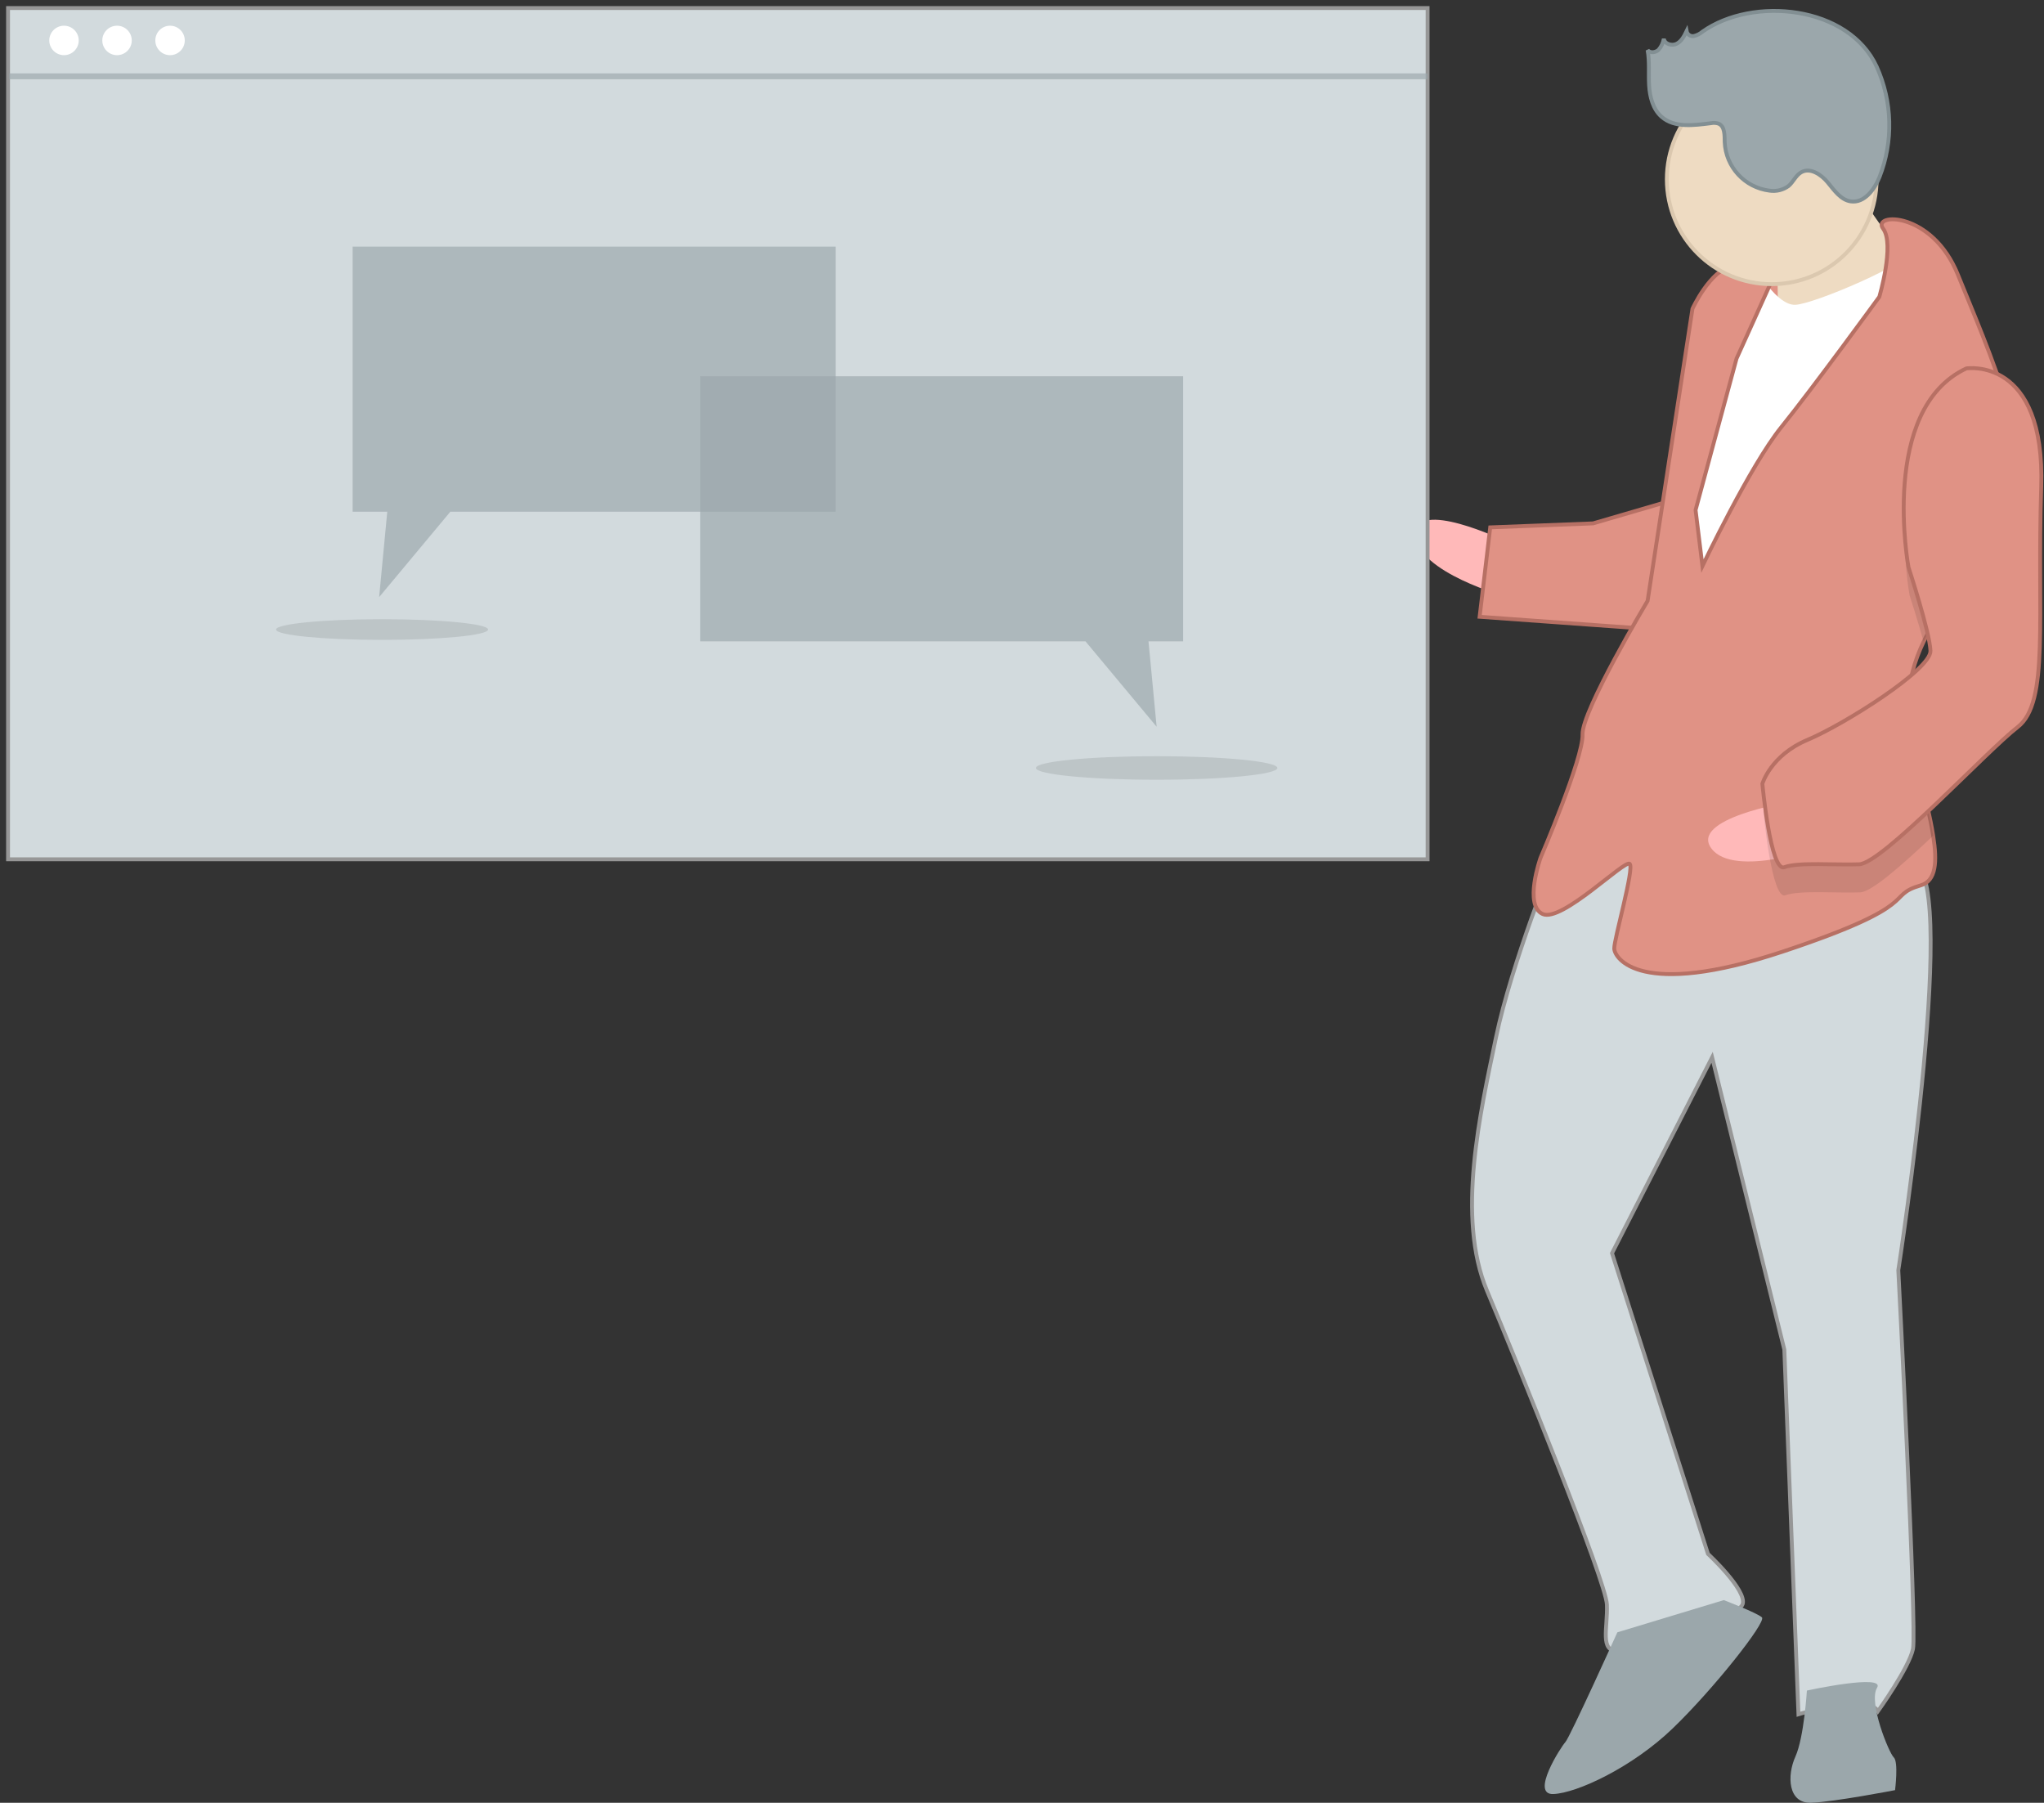 <svg width="254" height="224" viewBox="0 0 254 224" fill="none" xmlns="http://www.w3.org/2000/svg">
<rect x="0" y="0" width="254" height="224" fill="#333333" stroke="none"/>
<path d="M215.553 30.892L223.687 30.576L224.092 41.034L215.958 41.35L215.553 30.892Z" fill="#E09285"/>
<path d="M186.995 67.203C186.995 67.203 175.73 61.821 175.91 66.469C176.091 71.118 187.265 74.175 187.265 74.175L186.995 67.203Z" fill="#FFB9B9"/>
<path d="M193.175 106.532C193.175 106.532 187.86 119.539 185.897 128.926C183.933 138.312 180.943 151.229 184.789 160.39C188.636 169.551 199.572 196.475 199.685 199.381C199.797 202.286 198.748 205.236 201.072 205.146C203.396 205.055 216.043 201.074 216.556 199.308C217.07 197.543 212.241 193.075 212.241 193.075L200.319 155.715L212.758 131.375L221.731 167.686L223.488 213.004C223.488 213.004 232.113 210.343 233.365 212.621C233.365 212.621 237.23 207.235 237.72 204.888C238.211 202.542 235.895 157.827 235.895 157.827C235.895 157.827 243.812 106.896 237.421 107.144C231.03 107.391 205.997 92.07 193.175 106.532Z" fill="#D2DADD" stroke="#979797" stroke-width="0.481"/>
<path d="M200.981 202.822C200.981 202.822 195.086 215.852 194.527 216.455C193.969 217.059 190.127 223.027 193.032 222.914C195.937 222.801 202.797 219.626 207.845 214.775C212.894 209.924 219.551 201.52 218.947 200.961C218.344 200.403 214.209 198.817 214.209 198.817L200.981 202.822Z" fill="#9BA7AB"/>
<path d="M224.537 210.054C224.537 210.054 224.181 215.886 223.11 218.255C222.038 220.624 222.173 224.11 225.078 223.998C227.983 223.885 235.491 222.43 235.491 222.43C235.491 222.43 235.937 218.922 235.333 218.363C234.73 217.805 232.158 211.504 233.252 209.716C234.347 207.928 224.537 210.054 224.537 210.054Z" fill="#9BA7AB"/>
<path d="M228.835 20.775C228.835 20.775 235.028 30.427 237.442 32.661C239.857 34.895 233.065 39.813 233.065 39.813L220.909 41.449C220.909 41.449 221.061 30.387 220.435 29.247C219.809 28.108 228.835 20.775 228.835 20.775Z" fill="#EEDBC2"/>
<path d="M218.27 33.405C218.27 33.405 220.775 37.963 223.099 37.873C225.423 37.783 237.444 32.662 237.957 30.896C238.47 29.131 241.939 43.543 241.939 43.543L212.524 95.307L205.35 90.349L208.826 59.956L211.681 43.553L218.27 33.405Z" fill="white"/>
<path d="M207.172 62.348L197.966 65.032L185.184 65.528L183.869 76.635L204.876 78.147C204.876 78.147 210.122 63.397 207.172 62.348Z" fill="#E09285" stroke="#B77064" stroke-width="0.481"/>
<path d="M239.041 79.732C237.868 82.186 237.135 84.746 237.236 87.366C237.241 87.482 237.245 87.599 237.256 87.714C237.534 93.092 239.515 99.311 240.226 103.834C240.742 107.078 240.595 109.446 238.696 110.003C234.093 111.345 239.367 112.304 221.559 118.232C203.75 124.159 200.643 119.043 200.597 117.881C200.552 116.719 203.12 107.891 202.516 107.333C201.912 106.774 194.071 114.643 191.702 113.571C189.333 112.499 191.432 106.599 191.432 106.599C191.432 106.599 196.769 94.172 196.656 91.267C196.543 88.362 204.74 74.661 204.74 74.661L210.316 38.368C210.316 38.368 212.459 33.63 215.342 32.936C218.224 32.243 220.616 33.896 220.616 33.896L215.792 44.556L210.703 63.374L211.555 70.324C211.555 70.324 217.473 57.875 221.359 53.069C225.246 48.263 233.533 36.886 233.533 36.886C233.533 36.886 235.468 30.358 234.007 28.407C232.547 26.45 240.1 26.157 243.32 34.179C245.027 38.43 247.798 44.77 249.534 50.673C251.081 55.902 251.812 60.791 250.279 63.585C247.937 67.854 242.045 73.465 239.041 79.732Z" fill="#E09285" stroke="#B77064" stroke-width="0.481"/>
<path opacity="0.1" d="M250.279 63.586C247.936 67.854 242.044 73.465 239.04 79.732C238.256 76.906 237.299 73.981 237.299 73.981C237.299 73.981 233.627 54.339 244.486 49.263C246.286 49.089 248.085 49.592 249.534 50.673C251.081 55.903 251.811 60.791 250.279 63.586Z" fill="black"/>
<path d="M222.186 99.691C222.186 99.691 209.87 101.735 212.681 105.441C215.492 109.147 226.402 105.251 226.402 105.251L222.186 99.691Z" fill="#FFB9B9"/>
<path opacity="0.1" d="M237.257 87.715C237.535 93.092 239.516 99.311 240.227 103.834C236.303 107.547 232.572 110.823 231.166 110.877C228.261 110.99 223.591 110.589 221.87 111.238C220.15 111.886 219.141 100.87 219.141 100.87C219.141 100.87 220.167 97.338 224.748 95.415C227.84 94.114 233.766 90.585 237.257 87.715Z" fill="black"/>
<path d="M244.351 45.776C244.351 45.776 254.183 44.231 253.652 60.545C253.121 76.858 254.688 87.271 250.734 90.334C246.78 93.397 233.935 107.278 231.03 107.391C228.125 107.503 223.454 107.103 221.733 107.751C220.013 108.4 219.004 97.383 219.004 97.383C219.004 97.383 220.031 93.852 224.611 91.929C229.192 90.005 239.983 83.186 239.893 80.862C239.803 78.538 237.163 70.494 237.163 70.494C237.163 70.494 233.492 50.853 244.351 45.776Z" fill="#E09285" stroke="#B77064" stroke-width="0.481"/>
<circle cx="220.165" cy="22.275" r="13.032" fill="#EEDBC2" stroke="#DBC8AF" stroke-width="0.481"/>
<path d="M211.553 3.941C211.244 4.207 210.875 4.392 210.477 4.481C210.062 4.555 209.665 4.279 209.588 3.864C209.295 4.471 208.965 5.118 208.368 5.43C207.77 5.741 206.846 5.48 206.76 4.812C206.673 5.319 206.448 5.793 206.111 6.182C205.74 6.535 205.068 6.625 204.744 6.228C205.006 7.658 204.844 9.128 204.926 10.58C205.009 12.031 205.396 13.57 206.492 14.524C208.092 15.916 210.497 15.573 212.6 15.309C212.918 15.242 213.248 15.26 213.557 15.361C214.345 15.697 214.309 16.794 214.32 17.65C214.453 20.752 216.806 23.304 219.887 23.688C220.722 23.816 221.574 23.608 222.256 23.109C222.853 22.603 223.159 21.778 223.843 21.398C224.956 20.779 226.307 21.681 227.121 22.661C227.935 23.64 228.737 24.845 229.998 25.025C231.666 25.262 232.936 23.562 233.559 21.997C235.296 17.566 235.169 12.621 233.208 8.284C229.726 0.693 217.83 -0.507 211.553 3.941Z" fill="#9BA7AB" stroke="#828F93" stroke-width="0.481"/>
<rect x="1" y="1" width="176.402" height="105.768" fill="#D2DADD" stroke="#979797" stroke-width="0.481"/>
<circle cx="7.953" cy="5.025" r="1.83" fill="white"/>
<circle cx="14.543" cy="5.025" r="1.83" fill="white"/>
<circle cx="21.131" cy="5.025" r="1.83" fill="white"/>
<rect opacity="0.66" x="1.148" y="9.117" width="176.254" height="0.732" fill="#9BA7AB"/>
<path opacity="0.655" d="M103.841 30.644V63.582H55.96L47.114 74.195L48.124 63.582H43.82V30.644H103.841V30.644Z" fill="#9BA7AB"/>
<path opacity="0.655" d="M87.004 46.747H147.024V79.685H142.72L143.731 90.299L134.886 79.685H87.004V46.747V46.747Z" fill="#9BA7AB"/>
<ellipse opacity="0.1" cx="47.48" cy="78.222" rx="13.175" ry="1.285" fill="black"/>
<ellipse opacity="0.1" cx="143.732" cy="95.423" rx="15.005" ry="1.464" fill="black"/>
</svg>
